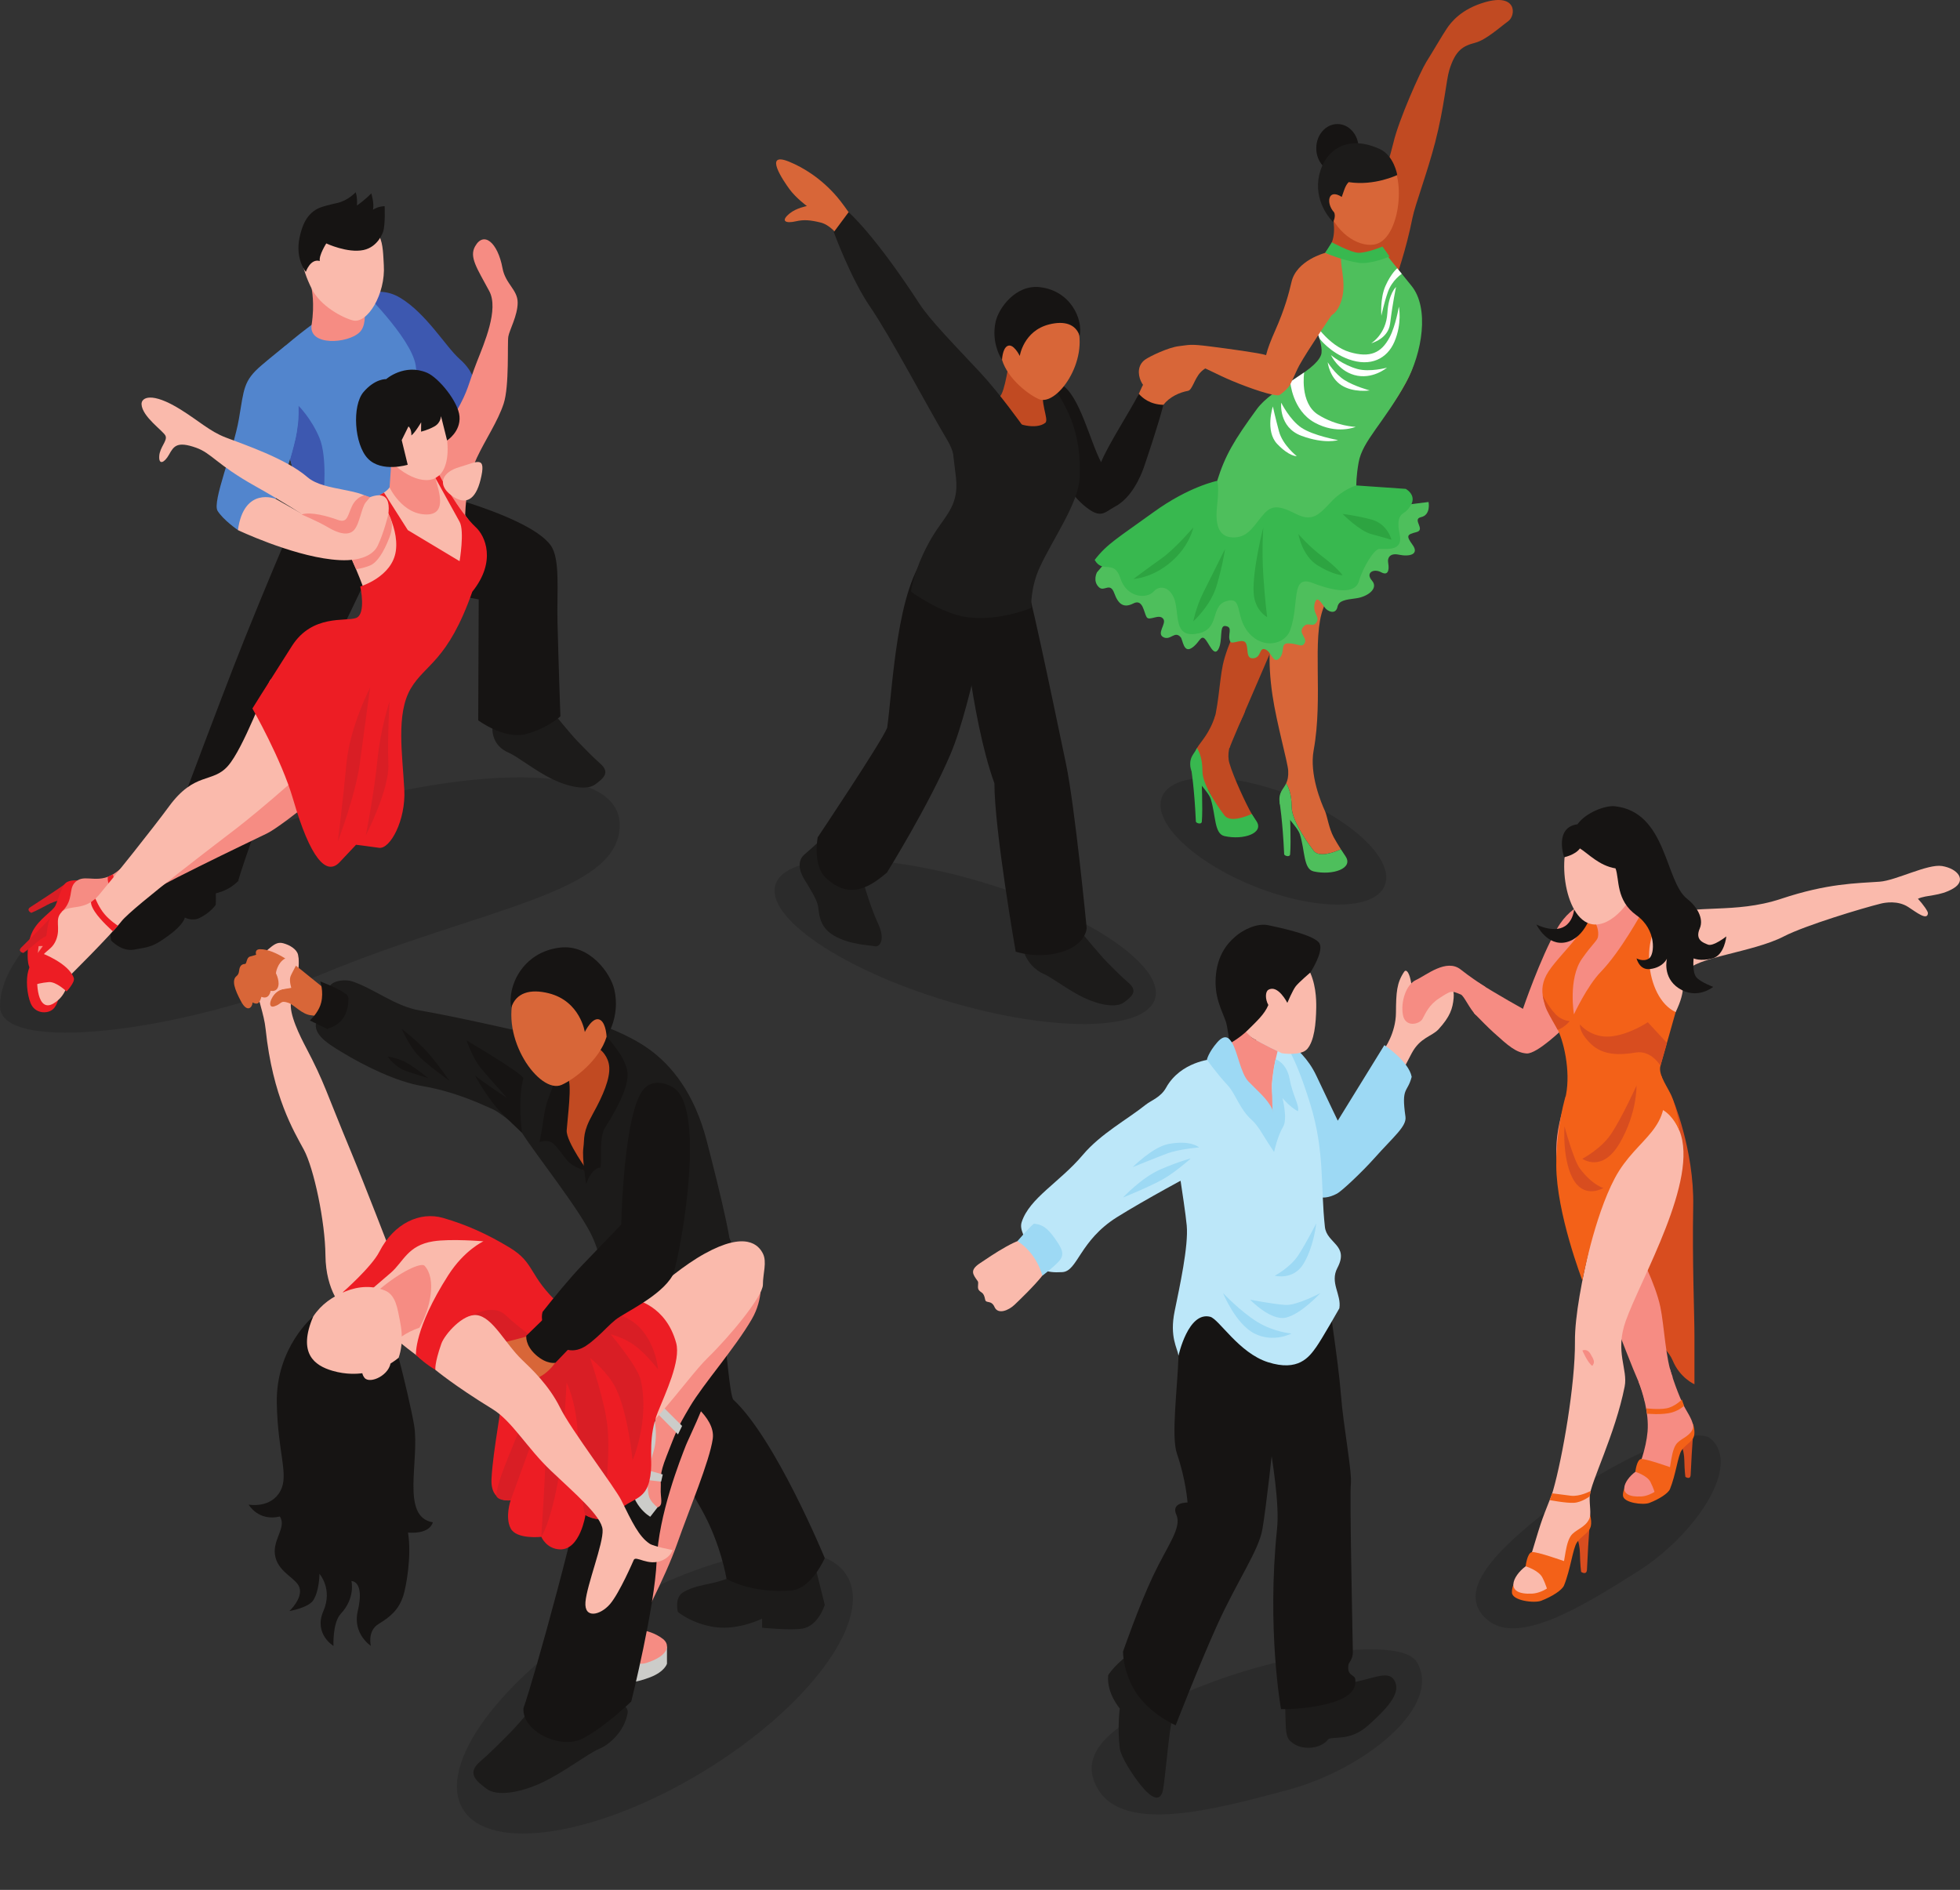 <svg viewBox="0 0 673 649" fill="none" xmlns="http://www.w3.org/2000/svg">
  <rect x="0" y="0" width="673" height="649" fill="#333333" stroke="none"/>
  <path d="M212.798 283.332C212.798 306.931 165.265 311.835 110.576 334.511C61.652 354.797 0 361.956 0 345.594C0 321.996 41.366 292.747 94.722 283.332C153.135 263.313 212.798 259.734 212.798 283.332Z" fill="black" fill-opacity="0.15"/>
  <g clip-path="url(#clip0_612_1022)">
    <path d="M120.577 103.794C120.577 103.794 128.435 96.844 137.452 102.283C146.468 107.721 153.08 119.125 157.889 123.352C162.698 127.582 163.9 132.324 162.698 135.671C161.496 139.017 162.698 144.29 150.075 140.146C137.452 136.008 123.602 118.86 123.602 118.86L120.577 103.794Z" fill="#3D58B0"/>
    <path d="M69.55 295.557C69.55 295.557 71.558 296.055 73.037 300.003C74.518 303.952 74.068 310.733 74.068 310.733C74.068 310.733 72.361 313.367 68.471 315.267C66.008 316.467 63.455 315.091 63.455 315.091C63.455 315.091 63.258 317.349 57.884 321.271C52.508 325.192 51.5 325.115 46.064 326.109C41.7 326.906 38.124 322.944 38.124 322.944C38.124 322.944 37.1 317.2 38.973 315.247C40.849 313.293 52.084 303.6 52.084 303.6L69.55 295.557Z" fill="#161413"/>
    <path d="M189.88 244.619C189.88 244.619 195.667 251.818 198.312 254.557C200.96 257.297 203.58 260 206.158 262.275C209.681 265.383 207.04 267.406 204.292 269.425C201.541 271.44 195.381 270.349 189.632 267.557C183.883 264.764 177.579 259.718 174.708 258.508C172.126 257.42 169.06 254.993 169.048 249.974C169.024 236.629 189.88 244.619 189.88 244.619Z" fill="#1C1B1A"/>
    <path d="M82.022 302.221C82.022 302.221 81.933 302.336 81.769 302.524C81.62 303.1 81.692 303.044 82.022 302.221Z" fill="#161413"/>
    <path d="M189.106 187.299C180.83 175.728 136.391 165.939 136.391 165.939L106.932 165.197C106.932 165.197 98.208 184.078 84.174 218.913C75.335 240.844 52.084 303.6 52.084 303.6C52.084 303.6 58.509 307.182 68.307 307.382C76.71 307.554 80.779 303.643 81.769 302.524C82.767 298.631 94.02 265.352 106.66 238.668C110.175 231.246 124.566 201.272 124.566 201.272C124.566 201.272 150.68 203.116 164.374 205.842C164.326 221.817 164.205 247.364 164.205 247.364C164.205 247.364 173.102 254.008 180.534 252.092C187.966 250.173 192.426 245.991 192.426 245.991C192.426 245.991 191.835 229.877 191.424 213.634C191.162 203.178 192.453 191.979 189.106 187.299Z" fill="#161413"/>
    <path d="M106.998 111.558C106.998 111.558 95.638 119.892 91.134 125.439C86.63 130.989 94.656 144.72 99.066 156.078C101.454 162.229 103.534 176.671 103.534 176.671C103.534 176.671 121.591 184.984 131.834 180.927C142.074 176.871 142.733 167.367 142.733 167.367C142.733 167.367 144.337 135.139 142.733 125.439C141.129 115.742 123.498 98.765 123.498 98.765L106.998 111.558Z" fill="#5285CD"/>
    <path d="M102.474 139.32C102.474 139.32 102.327 146.944 101.522 150.334C100.714 153.723 99.61 157.635 99.61 157.635L102.474 168.503L111.075 170.08C111.075 170.08 112.479 157.041 109.673 150.334C106.867 143.627 102.474 139.32 102.474 139.32Z" fill="#3D58B0"/>
    <path d="M148.464 167.482C148.464 167.482 152.595 148.456 156.757 141.176C160.919 133.896 160.767 131.891 163.756 124.245C166.233 117.914 171.366 106.233 167.998 99.967C163.756 92.073 161.08 88.288 163.107 84.636C166.137 79.176 170.938 83.385 172.54 92.073C173.545 97.513 177.75 99.466 177.75 103.912C177.75 108.359 174.944 113.267 174.545 115.557C174.143 117.849 174.944 132.503 172.941 138.615C170.938 144.73 166.663 150.96 163.756 157.166C159.515 166.22 159.717 178.382 159.717 178.382L148.464 167.482Z" fill="#F68C83"/>
    <path d="M133.76 158.064C133.76 158.064 135.602 164.624 133.76 167.367C131.914 170.109 125.818 171.786 122.255 174.557C118.689 177.331 117.482 184.755 120.293 190.973C123.101 197.189 124.566 201.272 124.566 201.272C124.566 201.272 142.07 213.042 146.61 213.542C151.149 214.044 158.485 210.723 157.81 207.675C157.129 204.63 162.835 195.903 164.809 188.722C166.057 184.172 159.81 177.547 155.747 171.357C153.4 167.777 150.882 162.518 148.985 161.589C143.799 159.044 146.61 165.197 146.61 165.197L133.76 158.064Z" fill="#FABAAC"/>
    <path d="M134.261 160.375L133.761 167.366C133.761 167.366 138.139 176.796 146.61 176.671C153.956 176.564 150.286 167.665 149.515 164.172C148.745 160.678 148.344 157.871 148.344 157.871L134.261 160.375Z" fill="#F68C83"/>
    <path d="M106.999 99.102C106.999 99.102 108.134 104.168 106.999 111.558C105.867 118.951 119.49 118.041 123.499 114.081C127.507 110.123 123.499 98.765 123.499 98.765L106.999 99.102Z" fill="#F68C83"/>
    <path d="M106.607 78.5C110.572 73.993 124.323 70.421 130.291 81.295C131.606 83.688 131.613 88.353 131.786 91.009C132.44 101.011 126.124 111.305 121.185 110.037C117.682 109.136 109.981 105.157 106.999 99.102C103.642 92.287 101.438 84.372 106.607 78.5Z" fill="#FABAAC"/>
    <path d="M131.539 79.579C131.539 79.579 129.959 84.762 124.821 85.859C119.358 87.022 112.032 83.596 112.032 83.596C112.032 83.596 109.423 87.674 109.81 89.632C106.567 88.698 105.016 93.356 105.016 93.356C105.016 93.356 101.267 88.965 102.876 81.514C103.616 78.088 105.057 73.153 109.993 71.254C110.892 70.909 113.246 70.267 115.8 69.708C119.51 68.894 122.118 66.027 122.118 66.027C122.118 66.027 122.76 67.385 122.563 70.577C125.247 68.724 127.495 66.415 127.495 66.415C127.495 66.415 128.56 69.805 128.074 72.017C129.911 70.794 132.073 70.794 132.073 70.794C132.073 70.794 132.349 77.361 131.539 79.579Z" fill="#161413"/>
    <path d="M145.564 135.076C153.099 139.123 157.374 160.161 149.514 164.172C144.419 166.774 135.706 161.899 129.949 153.377C125.126 146.242 131.303 127.415 145.564 135.076Z" fill="#FABAAC"/>
    <path d="M151.412 142.83C151.412 142.83 151.448 145.173 149.154 146.446C146.86 147.72 144.576 148.228 144.576 148.228L144.617 145.028C144.617 145.028 142.532 148.586 141.25 149.532C141.337 147.178 140.253 146.439 140.253 146.439L137.935 151.135L139.995 159.603C139.995 159.603 131.024 162.367 126.326 157.484C121.625 152.602 120.827 139.313 124.814 134.633C128.803 129.958 132.59 130.196 132.59 130.196C132.59 130.196 138.841 124.7 146.624 128.003C150.597 129.688 157.377 137.941 157.781 142.994C158.207 148.295 153.516 151.249 153.516 151.249L151.412 142.83Z" fill="#161413"/>
    <path d="M22.63 308.822C22.63 308.822 19.312 309.021 16.037 310.844C12.759 312.665 10.752 313.478 10.752 313.478C10.752 313.478 8.797 312.566 10.458 311.498C12.125 310.432 20.963 304.705 22.603 303.333C24.245 301.966 22.63 308.822 22.63 308.822Z" fill="#D91E25"/>
    <path d="M19.725 330.452C19.725 330.452 18.792 333.351 16.727 334.514C14.678 335.662 10.405 334.848 9.699 330.811C9.124 327.513 9.699 322.671 11.199 319.802C13.5 315.397 18.172 312.91 19.054 310.955C19.934 309.003 21.098 304.575 22.567 303.227C23.832 302.06 26.84 302.322 26.84 302.322L19.725 330.452Z" fill="#ED1D24"/>
    <path d="M113.007 238.793C110.567 241.351 99.047 260.074 92.586 264.914C86.126 269.755 81.059 264.38 69.91 274.437C63.312 280.389 46.065 294.705 40.182 299.305C34.296 303.904 29.749 300.266 26.57 302.353C23.389 304.441 25.267 307.58 22.653 311.436C20.04 315.29 17.099 313.579 14.844 319.162C12.588 324.739 11.444 334.535 17.311 332.6C23.175 330.66 24.154 324.799 24.154 324.799C24.154 324.799 40.925 313.94 46.015 309.657C50.667 305.74 86.104 288.92 91.68 286.205C97.253 283.491 119.319 265.309 130.711 255.397C142.103 245.491 113.007 238.793 113.007 238.793Z" fill="#F68C83"/>
    <path d="M22.605 329.446C22.605 329.446 19.86 325.378 17.296 325.052C14.733 324.725 12.726 324.937 12.726 324.937C12.726 324.937 13.178 322.802 13.469 321.35C14.272 317.361 17.128 314.213 17.087 314.932C17.087 314.932 25.274 320.122 25.988 325.409C26.198 326.947 22.605 329.446 22.605 329.446Z" fill="#ED1D24"/>
    <path d="M44.472 310.952L42.366 312.457C42.366 312.457 39.016 307.998 37.679 304.611C36.684 302.096 37.052 301.109 37.052 301.109L38.793 300.247C38.793 300.247 39.338 303.434 40.75 306.07C42.161 308.707 44.472 310.952 44.472 310.952Z" fill="#ED1D24"/>
    <path d="M18.681 320.281C18.681 320.281 15.474 321.153 12.639 323.601C9.802 326.052 8.001 327.257 8.001 327.257C8.001 327.257 5.899 326.764 7.313 325.379C8.725 323.995 16.214 316.588 17.544 314.913C18.871 313.239 18.681 320.281 18.681 320.281Z" fill="#D91E25"/>
    <path d="M20.233 342.051C20.233 342.051 19.91 345.077 18.122 346.637C16.352 348.178 12.002 348.255 10.49 344.444C9.256 341.331 8.838 336.473 9.723 333.358C11.081 328.577 15.152 325.19 15.616 323.098C16.08 321.006 16.32 316.434 17.482 314.814C18.487 313.415 21.483 313.059 21.483 313.059L20.233 342.051Z" fill="#ED1D24"/>
    <path d="M92.945 233.312C91.076 236.314 83.599 256.991 78.258 263.043C72.916 269.1 66.861 264.868 57.989 276.986C52.738 284.156 38.763 301.686 33.933 307.387C29.105 313.088 23.913 310.454 21.225 313.146C18.537 315.838 21.011 318.529 19.237 322.836C17.462 327.142 14.235 326.066 13.158 331.989C12.083 337.91 12.956 347.735 18.304 344.644C23.654 341.55 23.42 335.617 23.42 335.617C23.42 335.617 37.636 321.564 41.747 316.335C45.51 311.554 76.787 287.869 81.694 284.074C86.599 280.282 110.932 260.431 120.072 248.409C129.213 236.388 92.945 233.312 92.945 233.312Z" fill="#FABAAC"/>
    <path d="M22.851 340.479C22.851 340.479 19.333 337.054 16.76 337.256C14.182 337.46 12.259 338.074 12.259 338.074C12.259 338.074 12.266 335.895 12.259 334.413C12.235 330.342 14.389 326.68 14.498 327.39C14.498 327.39 23.567 330.806 25.342 335.836C25.858 337.302 22.851 340.479 22.851 340.479Z" fill="#ED1D24"/>
    <path d="M40.502 317.917L38.744 319.819C38.744 319.819 34.56 316.138 32.56 313.092C31.079 310.834 31.237 309.792 31.237 309.792L32.767 308.594C32.767 308.594 33.947 311.603 35.866 313.896C37.785 316.188 40.502 317.917 40.502 317.917Z" fill="#ED1D24"/>
    <path d="M129.903 170.299C129.903 170.299 137.165 180.171 135.921 189.168C134.678 198.159 123.702 201.405 123.702 201.405C123.702 201.405 125.816 210.93 122.255 212.223C118.691 213.518 107.253 210.851 100.254 221.817C89.802 238.194 86.669 243.307 86.669 243.307C86.669 243.307 96.647 260.681 100.656 274.507C106.522 294.736 112.045 300.944 116.626 296.082C122.255 290.1 122.255 290.1 122.255 290.1C122.255 290.1 126.366 290.591 130.148 291.145C133.928 291.698 139.381 281.734 138.826 271.134C138.199 259.122 135.929 245.209 141.016 236.499C145.991 227.985 153.705 227.246 162.168 203.21C170.584 192.714 166.556 184.006 163.414 181.101C157.602 175.729 150.87 163.203 150.87 163.203L149.514 164.172C149.514 164.172 155.672 175.316 157.809 179.18C159.56 182.352 157.809 192.714 157.809 192.714L140.031 182.044L131.834 169.15L129.903 170.299Z" fill="#ED1D24"/>
    <path d="M133.76 240.826C133.76 240.826 132.995 253.56 133.358 262.388C133.717 271.219 125.602 286.891 125.602 286.891C125.602 286.891 128.487 272.523 129.679 260.277C130.634 250.488 133.76 240.826 133.76 240.826Z" fill="#D91E25"/>
    <path d="M127.088 236.087C127.088 236.087 120.158 249.536 118.987 261.977C117.814 274.418 116.011 288.954 116.011 288.954C116.011 288.954 122.12 273.008 123.573 261.977C125.027 250.946 127.088 236.087 127.088 236.087Z" fill="#D91E25"/>
    <path d="M98.117 118.624C98.117 118.624 93.041 122.662 89.805 125.439C83.543 130.815 83.825 133.39 82.021 143.925C80.218 154.461 72.791 172.285 74.7 175.41C76.611 178.535 81.694 182.044 81.694 182.044C81.694 182.044 88.181 173.183 91.413 172.246C94.645 171.312 94.645 171.312 94.645 171.312C94.645 171.312 101.745 154.898 102.473 143.925C103.202 132.953 98.117 118.624 98.117 118.624Z" fill="#5285CD"/>
    <path d="M81.694 182.044C81.694 182.044 99.499 190.501 113.815 192.114C121.55 192.988 128.939 192.261 131.834 182.947C133.599 177.258 135.895 167.508 127.088 170.712C124.008 171.832 123.383 177.819 120.492 182.044C118.232 185.349 114.996 181.878 112.678 181.115C110.362 180.349 94.645 171.312 94.645 171.312C94.645 171.312 83.774 166.897 81.694 182.044Z" fill="#FABAAC"/>
    <path d="M128.317 172.489C124.965 167.41 111.459 168.943 105.569 163.864C98.134 157.447 83.967 152.729 77.453 150.216C72.034 148.125 68.293 144.549 62.024 140.642C51.974 134.383 48.47 136.535 48.6 138.846C48.841 143.136 56.013 147.932 56.816 149.626C57.617 151.319 54.868 153.519 54.676 156.629C54.477 159.829 56.467 158.952 58.069 156.075C59.673 153.197 60.822 151.449 67.304 153.739C72.7 155.645 74.368 159.523 87.648 166.95C95.927 171.579 113.681 182.044 120.493 189.567C123.063 192.405 130.132 175.24 128.317 172.489Z" fill="#FABAAC"/>
    <path d="M120.86 192.249C120.86 192.249 127.528 191.902 129.68 187.425C131.834 182.947 133.323 176.673 133.323 176.673C133.323 176.673 135.804 179.152 133.76 184.461C131.714 189.769 129.475 193.178 127.088 194.183C124.7 195.186 122.255 195.462 122.255 195.462L120.86 192.249Z" fill="#F68C83"/>
    <path d="M103.534 176.671C103.534 176.671 109.271 179.081 112.678 181.115C116.085 183.149 119.601 184.151 121.551 182.044C123.498 179.938 124.116 174.271 125.602 172.492C127.088 170.713 127.088 170.713 127.088 170.713L125.088 170.08C125.088 170.08 122.433 170.518 120.861 173.823C119.29 177.131 119.343 179.738 116.011 178.535C112.678 177.331 106.814 175.614 103.534 176.671Z" fill="#F68C83"/>
    <path d="M157.81 160.382C151.796 162.109 149.986 166.365 154.941 170.08C159.897 173.796 163.275 171.596 164.97 164.873C167.187 156.078 163.821 158.654 157.81 160.382Z" fill="#FABAAC"/>
  </g>
  <path d="M486.454 570.692C495.592 585.722 468.952 607.371 442.701 614.53C416.449 621.69 386.209 629.56 377.071 614.53C367.933 599.5 387.811 588.278 416.448 577.547C445.086 566.816 481.427 562.424 486.454 570.692Z" fill="black" fill-opacity="0.15"/>
  <ellipse cx="224.877" cy="581.201" rx="77.164" ry="31.85" transform="rotate(-31.299 224.877 581.201)" fill="black" fill-opacity="0.15"/>
  <path d="M587.547 494.16C598.084 503.712 581.686 527.409 562.426 539.6C543.166 551.791 520.898 565.538 510.361 555.985C499.823 546.432 513.138 532.634 533.51 517.035C553.881 501.436 581.75 488.905 587.547 494.16Z" fill="black" fill-opacity="0.15"/>
  <g clip-path="url(#clip1_612_1022)">
    <path d="M574.265 377.138C574.265 377.138 581.757 394.83 581.394 414.146C581.029 433.462 581.83 451.123 581.819 458.913C581.808 466.702 581.819 475.364 581.819 475.364C581.819 475.364 576.814 473.21 574.313 467.139C573.229 464.508 569.687 460.461 567.534 460.962C565.38 461.465 558.638 461.869 557.717 460.962C556.796 460.058 550.812 439.74 550.812 439.74C550.812 439.74 575.087 392.002 574.265 377.138Z" fill="#D84D1F"/>
    <path d="M564.79 481.193C568.436 479.042 571.665 476.301 574.313 472.891C571.884 466.837 571.453 455.182 570.106 448.791C568.402 440.706 562.597 429.679 562.597 429.679L540.808 371.053C540.808 371.053 534.564 381.907 534.375 394.671C534.296 399.977 536.006 405.961 538.464 412.268C546.836 433.748 558.609 465.473 562.598 474.447C563.569 476.631 564.284 478.904 564.79 481.193Z" fill="#F68C83"/>
    <path d="M576.814 494.836C576.814 494.836 578.271 497.74 578.339 501.4C578.407 505.063 578.703 507.16 578.703 507.16C578.703 507.16 580.432 508.371 580.517 506.44C580.603 504.509 581.105 494.228 581.456 492.169C581.808 490.11 576.814 494.836 576.814 494.836Z" fill="#D84D1F"/>
    <path d="M559.264 508.537C559.264 508.537 557.156 511.04 557.275 513.587C557.395 516.111 564.211 516.926 566.326 516.116C569.685 514.836 572.822 512.821 573.417 511.355C575.424 506.402 576.13 499.96 577.407 498.044C578.684 496.128 581.336 494.999 581.729 492.889C582.068 491.07 581.31 488.935 581.31 488.935L559.264 508.537Z" fill="#F36118"/>
    <path d="M573.36 469.93C569.28 470.094 566.744 475.108 562.598 474.447C563.905 477.885 566.271 485.103 565.716 491.65C565.235 497.323 562.771 504.509 561.523 505.436C557.471 508.453 554.733 514.397 563.624 513.894C566.968 513.705 570.746 510.772 571.788 509.28C573.739 506.489 573.383 499.326 575.43 496.141C576.773 494.051 579.93 493.584 581.236 490.736C581.923 489.234 580.214 486.312 578.816 483.941C577.283 481.343 574.9 475.295 573.36 469.93Z" fill="#F68C83"/>
    <path d="M561.522 505.436C561.522 505.436 565.555 506.662 566.707 508.913C567.858 511.161 568.333 513.076 568.333 513.076C568.333 513.076 572.753 511.247 572.926 509.809C573.099 508.371 573.545 503.873 573.545 503.873C573.545 503.873 564.987 500.828 563.487 501.04C561.986 501.252 561.522 505.436 561.522 505.436Z" fill="#F36118"/>
    <path d="M565.251 483.627L565.488 485.461C565.488 485.461 570.813 486.031 574.219 485.006C576.747 484.248 578.245 482.781 578.245 482.781L577.491 480.626C577.491 480.626 575.049 483.131 572.175 483.642C569.303 484.153 565.251 483.627 565.251 483.627Z" fill="#F36118"/>
    <path d="M540.808 526.124C540.808 526.124 542.422 529.345 542.497 533.406C542.572 537.465 542.901 539.79 542.901 539.79C542.901 539.79 544.818 541.128 544.913 538.988C545.007 536.847 545.565 525.45 545.955 523.169C546.344 520.885 540.808 526.124 540.808 526.124Z" fill="#D84D1F"/>
    <path d="M521.354 541.315C521.354 541.315 519.015 544.086 519.149 546.914C519.282 549.711 526.835 550.613 529.181 549.716C532.905 548.298 536.384 546.063 537.042 544.436C539.268 538.949 540.049 531.807 541.466 529.682C542.881 527.56 545.821 526.305 546.258 523.968C546.634 521.95 545.793 519.585 545.793 519.585L521.354 541.315Z" fill="#F36118"/>
    <path d="M539.275 527.572C540.762 525.255 544.262 524.737 545.711 521.577C546.473 519.914 545.724 516.903 545.857 513.853C546.059 509.237 554.594 492.631 557.857 476.138C559.031 470.201 554.441 464.288 558.203 453.685C563.403 439.03 583.467 404.996 576.666 388.298C567.329 365.37 553.094 390.336 552.102 399.811C551.11 409.285 540.642 443.23 540.787 460.673C540.911 475.512 536.479 500.606 533.321 511.694C532.471 514.683 530.818 517.95 529.013 523.35C527.013 529.337 525.239 536.85 523.858 537.879C519.367 541.22 516.328 547.813 526.185 547.256C529.894 547.044 534.081 543.793 535.235 542.14C537.401 539.041 537.004 531.102 539.275 527.572Z" fill="#FABAAC"/>
    <path d="M523.857 537.879C523.857 537.879 528.328 539.238 529.604 541.729C530.88 544.222 531.405 546.344 531.405 546.344C531.405 546.344 536.306 544.319 536.498 542.725C536.689 541.131 537.185 536.145 537.185 536.145C537.185 536.145 527.698 532.768 526.035 533.003C524.371 533.235 523.857 537.879 523.857 537.879Z" fill="#F36118"/>
    <path d="M532.968 512.823L532.111 515.138C532.111 515.138 537.699 516.228 540.421 516.078C543.143 515.927 545.856 513.853 545.856 513.853L546.187 512.003C546.187 512.003 542.451 514.062 539.285 513.631C536.119 513.199 532.968 512.823 532.968 512.823Z" fill="#F36118"/>
    <path d="M543.342 463.777C543.342 463.777 545.171 468.043 546.737 469.062C547.729 467.77 547.369 467.1 546.158 465.006C544.948 462.911 543.342 463.777 543.342 463.777Z" fill="#F68C83"/>
    <path d="M561.781 321.634C559.399 316.531 548.366 309.223 548.366 309.223C548.366 309.223 540.183 309.09 534.58 318.996C528.783 329.244 522.933 346.447 522.933 346.447C522.933 346.447 514.493 341.77 507.57 337.395C507.375 340.961 507.036 344.496 506.099 347.903C508.401 350.246 510.829 352.744 512.921 354.634C517.898 359.132 520.555 361.503 524.178 361.768C527.801 362.032 537.061 352.915 537.061 352.915C537.061 352.915 564.163 326.74 561.781 321.634Z" fill="#F68C83"/>
    <path d="M545.246 318.865C545.246 318.865 536.505 335.617 537.092 339.727C537.677 343.839 539.858 353.628 539.858 353.628C539.858 353.628 557.839 348.343 564.51 342.47C571.179 336.598 572.377 320.383 572.377 320.383C572.377 320.383 566.86 316.776 563.787 313.287C563.277 311.647 562.006 308.173 562.371 304.781C558.346 304.975 545.246 318.865 545.246 318.865Z" fill="#F68C83"/>
    <path d="M545.019 312.809C545.019 312.809 545.442 315.585 542.345 320.434C539.903 324.258 534.213 329.732 531.694 333.63C527.403 340.268 530.37 345.487 534.469 352.797C536.893 357.125 539.331 367.649 537.711 375.986C535.934 385.136 536.435 388.615 537.407 394.446C539.302 405.816 546.493 409.116 550.058 409.755C554.435 398.342 551.867 390.985 559.218 384.104C570.86 373.202 576.666 388.298 576.666 388.298C576.666 388.298 576.827 384.553 574.265 377.138C573.142 373.886 569.208 369.235 570.146 365.975C573.228 355.288 579.277 333.63 579.277 333.63L572.315 315.348L563.787 313.287C563.787 313.287 556.509 326.679 549.692 333.711C544.91 338.644 540.443 348.332 540.443 348.332C540.443 348.332 538.388 336.181 543.174 329.279C546.557 324.398 548.431 323.07 548.681 321.785C549.523 317.432 545.019 312.809 545.019 312.809Z" fill="#F36118"/>
    <path d="M540.333 307.164C540.333 307.164 541.88 313.997 538.086 317.489C534.294 320.983 527.559 317.489 527.559 317.489C527.559 317.489 531.214 325.164 537.851 323.547C544.488 321.933 546.622 313.103 546.622 313.103L540.333 307.164Z" fill="#161413"/>
    <path d="M540.815 284.445C534.053 291.48 536.781 315.808 546.716 317.402C553.156 318.436 560.907 310.088 564.173 298.824C566.91 289.385 553.61 271.129 540.815 284.445Z" fill="#FABAAC"/>
    <path d="M542.516 351.822C542.516 351.822 546.293 356.46 552.816 355.944C559.339 355.428 565.803 351.043 565.803 351.043L572.376 358.167L570.145 365.975C570.145 365.975 566.983 360.583 561.702 361.444C556.421 362.302 550.584 362.622 546.293 358.509C542.002 354.399 542.516 351.822 542.516 351.822Z" fill="#D84D1F"/>
    <path d="M529.724 341.852C529.724 341.852 531.474 345.408 533.942 348.095C536.328 350.693 539.027 350.619 539.027 350.619C539.027 350.619 537.092 353.025 534.829 353.628C534.052 352.116 532.185 349.109 531.139 346.894C530.14 344.777 529.724 341.852 529.724 341.852Z" fill="#D84D1F"/>
    <path d="M572.377 314.633C581.529 310.237 595.433 314.032 611.614 308.643C627.59 303.322 637.354 303.355 645.416 302.78C651.031 302.377 661.907 296.581 666.853 297.403C672.361 298.32 675.393 302.364 670.648 305.133C665.945 307.879 661.64 307.217 658.557 308.643C660.335 310.563 662.053 312.99 661.994 313.626C661.757 316.237 658.143 313.371 655.236 311.48C651.686 309.174 647.34 309.925 645.753 310.321C639.577 311.851 619.854 317.769 612.502 321.573C601.834 327.093 581.621 328.743 579.276 333.629C576.931 338.513 579.276 339.425 575.369 347.561C564.509 342.47 563.088 319.093 572.377 314.633Z" fill="#FABAAC"/>
    <path d="M586.459 324.388C584.943 323.777 581.905 322.85 583.637 318.847C585.179 315.287 582.48 311.138 579.277 308.643C571.665 302.711 572.377 278.798 554.459 276.869C551.244 276.522 544.506 279.03 541.656 283.063C533.534 284.154 537.063 294.384 537.063 294.384C537.063 294.384 540.842 293.633 542.497 291.36C545.341 293.115 549.08 297.289 554.719 298.213C556.118 301.902 554.744 309.194 561.935 314.331C568.871 319.287 568.181 327.757 566.247 329.116C564.314 330.475 561.935 329.116 561.935 329.116C561.935 329.116 562.863 333.213 566.535 332.784C571.071 332.255 572.377 329.205 572.377 329.205C572.377 329.205 570.714 335.599 576.394 339.356C582.689 343.525 588.26 338.899 588.26 338.899C588.26 338.899 583.9 337.308 582.452 335.576C581.003 333.847 581.535 329.116 581.535 329.116C581.535 329.116 583.915 330.232 588.034 329.116C592.152 328 592.764 321.573 592.764 321.573C592.764 321.573 588.283 325.121 586.459 324.388Z" fill="#161413"/>
    <path d="M570.556 369.603C570.556 369.603 535.961 383.299 537.71 375.986C537.71 375.986 534.316 386.679 534.372 400.273C534.44 416.675 543.342 439.74 543.342 439.74C543.342 439.74 547.311 418.161 554.434 404.672C562.11 390.137 575.309 388.165 570.556 369.603Z" fill="#F36118"/>
    <path d="M537.185 386.776C537.185 386.776 536.299 399.53 540.807 405.951C544.706 411.505 550.559 407.972 550.559 407.972C550.559 407.972 546.833 407.045 542.496 401.307C540.308 398.413 537.185 386.776 537.185 386.776Z" fill="#D84D1F"/>
    <path d="M543.342 397.928C543.342 397.928 550.096 402.909 556.134 392.587C562.173 382.265 561.929 372.785 561.929 372.785C561.929 372.785 556.872 384.053 552.967 389.741C549.645 394.577 543.342 397.928 543.342 397.928Z" fill="#D84D1F"/>
    <path d="M450.5 581.395C450.5 581.395 458.048 579.148 465.455 577.561C472.862 575.972 477.293 573.484 479.073 577.648C480.854 581.814 476.09 586.862 469.827 592.484C463.564 598.103 458.097 596.098 456.085 597.261C453.425 600.809 447.016 601.013 443.888 598.586C442.392 597.427 441.529 596.819 441.438 591.454C441.383 588.279 441.259 585.355 441.259 585.355L450.5 581.395Z" fill="#1C1B1A"/>
    <path d="M455.576 442.055C455.576 442.055 459.578 467.695 460.431 478.909C461.287 490.12 464.323 505.398 463.836 509.768C463.424 513.48 464.3 554.83 464.528 567.387C464.568 569.615 463.138 571.083 463.061 571.487C462.271 575.566 465.135 575.007 465.348 576.591C465.789 579.85 463.805 582.568 458.094 584.425C449.604 587.189 439.855 586.931 439.855 586.931C439.855 586.931 434.903 559.461 438.51 524.855C440.154 509.079 429.969 467.394 430.862 463.713C431.757 460.03 455.576 442.055 455.576 442.055Z" fill="#161413"/>
    <path d="M391.76 565.574C388.263 567.155 382.644 571.799 380.502 575.298C379.95 581.51 384.491 586.698 384.491 586.698C384.491 586.698 383.618 593.467 384.491 600.369C384.861 603.291 388.748 609.315 391.456 612.74C395.141 617.399 397.97 618.807 399.121 615.524C399.91 613.266 400.904 598.803 402.224 591.444C403.581 583.871 405.253 578.626 405.253 578.626L391.76 565.574Z" fill="#1C1B1A"/>
    <path d="M412.839 438.09C412.839 438.09 404.979 454.566 404.662 465.545C404.343 476.521 402.066 493.237 404.119 499.186C407.217 508.154 407.767 515.986 407.767 515.986C407.767 515.986 401.95 515.83 403.93 520.213C405.911 524.594 400.834 530.768 395.892 541.248C390.952 551.729 385.599 567.198 385.599 567.198C385.599 567.198 385.599 574.19 389.865 580.923C394.796 588.703 403.693 592.484 403.693 592.484C403.693 592.484 411.601 572.08 417.912 558.12C424.837 542.799 432.207 532.548 433.477 525.082C436.088 509.72 441.529 452.482 441.529 452.482L412.839 438.09Z" fill="#161413"/>
    <path d="M475.309 360.218C475.309 360.218 479.266 354.828 479.323 347.793C479.38 340.759 479.584 337.489 482.157 333.693C483.303 332.005 485.357 336.738 484.726 344.391C487.549 345.252 493.956 337.975 493.956 337.975C493.956 337.975 499.733 336.281 499.134 342.751C498.8 346.343 497.939 349.094 493.964 353.446C491.683 355.944 487.671 356.205 484.726 361.702C481.146 368.387 477.696 375.738 477.696 375.738L471.841 366.157L475.309 360.218Z" fill="#FABAAC"/>
    <path d="M435.383 354.044C435.383 354.044 446.563 357.909 451.959 369.339C457.354 380.77 459.349 384.85 459.349 384.85L475.348 358.902C475.348 358.902 483.719 364.435 484.726 369.794C483.24 375.483 481.1 373.112 482.587 383.452C483.067 386.786 478.658 390.17 471.841 397.818C467.721 402.436 460.779 409.001 459.076 409.905C453.233 413.017 450.17 409.977 446.049 408.559C440.73 406.728 435.383 399.269 435.383 399.269V354.044Z" fill="#9DD9F4"/>
    <path d="M416.098 363.733C416.098 363.733 405.388 364.519 400.395 373.521C398.539 376.865 395.283 377.861 393.358 379.404C387.092 384.426 377.963 389.307 371.804 396.602C363.824 406.051 353.47 411.4 350.809 419.699C349.967 422.33 351.968 424.884 354.321 430.823C356.436 436.162 358.921 437.173 364.746 436.862C370.061 436.578 370.624 426.072 383.56 417.972C392.655 412.281 409.574 403.06 413.565 401.231C417.553 399.397 425.203 399.788 423.873 387.052C422.543 374.318 416.098 363.733 416.098 363.733Z" fill="#BCE7F9"/>
    <path d="M440.065 357.37C440.065 357.37 443.633 358.902 449.878 379.072C454.939 395.417 453.381 407.264 454.928 421.336C455.554 427.025 463.366 427.543 459.229 435.383C456.514 440.525 460.673 444.502 459.892 449.284C459.892 449.284 453.959 459.751 451.959 462.576C449.448 466.124 445.767 471.08 435.383 467.79C425.384 464.622 418.542 452.946 415.521 452.188C407.963 450.293 404.661 465.545 404.661 465.545C404.281 462.906 401.529 459.133 403.331 450.292C404.992 442.141 408.15 427.858 407.483 420.825C406.715 412.728 402.828 390.546 402.828 385.991C402.828 381.437 397.341 380.916 406.402 371.526C415.463 362.134 431.255 354.522 440.065 357.37Z" fill="#BCE7F9"/>
    <path d="M430.417 325.759C420.957 327.376 421.33 340.35 421.831 348.825C423.758 350.92 428.049 355.428 430.494 356.764C435.276 359.38 440.104 361.684 440.104 361.684C440.326 361.763 446.796 362.645 448.876 360.218C451.266 357.431 451.873 351.668 451.953 345.995C452.035 340.373 451.367 322.173 430.417 325.759Z" fill="#FABAAC"/>
    <path d="M418.597 367.135C418.597 367.135 418.611 367.109 418.617 367.096C418.582 367.086 418.597 367.135 418.597 367.135Z" fill="#F68C83"/>
    <path d="M423.059 351.671C423.446 358.787 418.831 366.703 418.617 367.097C418.753 367.138 419.669 368.124 425.437 376.806C435.942 392.622 438.737 388.737 438.737 388.737C438.737 388.737 436.265 375.702 436.791 371.393C437.317 367.089 437.367 366.215 438.682 360.994C438.682 360.994 435.277 359.38 430.494 356.764C428.05 355.428 422.826 347.4 423.059 351.671Z" fill="#F68C83"/>
    <path d="M438.016 363.733C438.016 363.733 441.788 364.982 442.785 370.417C443.871 376.333 446.285 379.626 445.667 381.608C443.014 380.282 440.348 377.074 440.348 377.074C440.348 377.074 442.217 384.27 440.574 386.947C438.737 389.94 437.466 395.598 437.466 395.598C437.466 395.598 436.756 377.547 436.769 374.471C436.791 369.199 438.016 363.733 438.016 363.733Z" fill="#9DD9F4"/>
    <path d="M420.973 351.007C419.657 346.996 416.677 342.365 417.537 334.478C418.395 326.592 422.634 322.901 424.63 321.241C426.624 319.58 431.387 316.855 435.512 317.729C439.637 318.602 451.706 321.154 453.112 324.051C454.517 326.95 449.964 333.926 449.964 333.926C449.964 333.926 445.934 337.379 444.911 338.705C443.83 340.102 442.03 344.391 442.03 344.391C442.03 344.391 438.815 337.974 435.512 339.913C434.432 340.547 434.382 343.129 435.512 345.127C434.199 348.355 431.289 350.894 428.539 353.661C425.878 356.338 422.229 358.371 422.229 358.371C422.229 358.371 421.435 352.417 420.973 351.007Z" fill="#161413"/>
    <path d="M354.088 425.599C350.966 423.788 340.161 431.362 336.504 433.789C332.845 436.215 334.055 437.628 335.727 439.968C336.149 440.558 335.473 442.149 336.06 442.964C336.91 444.142 337.747 443.518 338.277 446.32C338.542 447.725 340.382 446.32 341.49 448.842C342.659 451.501 346.261 450.063 348.362 448.068C349.697 446.798 355.1 441.638 357.892 438.09C359.494 436.054 360.441 433.459 360.441 431.761C360.441 427.101 354.088 425.599 354.088 425.599Z" fill="#FABAAC"/>
    <path d="M349.359 426.213C349.359 426.213 353.128 421.778 355.012 420.223C357.671 420.447 359.542 421.484 362.215 425.308C364.627 428.757 365.85 430.775 363.435 433.314C361.218 435.643 357.893 438.09 357.893 438.09C357.893 438.09 356.208 430.552 349.359 426.213Z" fill="#9DD9F4"/>
    <path d="M385.599 411.239C385.599 411.239 391.983 404.383 398.455 401.588C404.928 398.791 408.874 397.818 408.874 397.818C408.874 397.818 403.803 402.413 399.396 404.917C394.785 407.537 385.599 411.239 385.599 411.239Z" fill="#9DD9F4"/>
    <path d="M401.182 392.865C395.773 393.907 388.923 400.812 388.923 400.812C388.923 400.812 397.511 397.32 400.782 396.102C404.738 394.63 411.737 394.025 411.737 394.025C411.737 394.025 408.873 391.384 401.182 392.865Z" fill="#9DD9F4"/>
    <path d="M422.95 357.944C422.275 356.91 420.864 354.614 417.961 357.944C414.951 361.4 414.414 363.873 414.414 363.873C414.414 363.873 417.384 368.2 421.622 372.783C424.288 375.667 425.607 380.844 429.819 384.617C431.958 386.53 433.299 389.228 435.383 392.413C437.466 395.598 437.466 395.598 437.466 395.598C437.466 395.598 438.333 384.17 436.791 380.788C435.25 377.406 431.414 374.254 428.676 371.393C425.941 368.532 424.929 360.989 422.95 357.944Z" fill="#9DD9F4"/>
    <path d="M419.956 444.052C419.956 444.052 424.209 454.612 430.727 457.938C437.245 461.266 443.451 457.938 443.451 457.938C443.451 457.938 437.466 457.493 431.704 453.945C425.941 450.395 419.956 444.052 419.956 444.052Z" fill="#9DD9F4"/>
    <path d="M429.246 446.32C429.246 446.32 436.283 453.68 441.529 452.482C446.775 451.284 453.381 444.052 453.381 444.052C453.381 444.052 445.371 448.303 441.529 448.129C437.687 447.955 429.246 446.32 429.246 446.32Z" fill="#9DD9F4"/>
    <path d="M451.96 420.097C451.96 420.097 448.526 426.879 445.767 431.094C443.008 435.309 437.709 438.09 437.709 438.09C437.709 438.09 444.216 439.815 447.712 433.789C451.209 427.766 451.96 420.097 451.96 420.097Z" fill="#9DD9F4"/>
    <path d="M510.076 338.953C508.587 338.005 504.583 335.354 501.585 332.958C496.672 329.029 489.74 334.912 486.255 336.503C482.768 338.092 480.901 344.069 481.718 348.524C482.535 352.981 487.434 351.758 488.448 349.883C489.464 348.006 490.637 345.106 494.173 342.818C498.431 340.061 498.238 340.156 501.603 341.523C502.704 341.967 504.559 346.396 506.819 348.639C507.538 345.4 509.94 342.309 510.076 338.953Z" fill="#F68C83"/>
  </g>
  <g clip-path="url(#clip2_612_1022)">
    <path d="M192.478 368.096C192.478 368.096 188.562 382.487 189.249 387.307C189.938 392.127 201.029 409.08 201.029 409.08C201.029 409.08 209.582 405.207 217.408 398.32C225.235 391.436 222.652 368.096 222.652 368.096L204.656 355.867L192.478 368.096Z" fill="#C14A22"/>
    <path d="M258.758 538.349C258.758 538.349 250.179 542.361 245.348 543.455C240.515 544.551 238.113 544.82 234.753 546.691C231.395 548.563 232.763 553.554 232.763 553.554C232.763 553.554 237.596 557.683 245.622 558.779C253.65 559.872 261.675 555.86 261.675 555.86V558.967C261.675 558.967 271.43 559.962 275.54 559.274C281.011 558.355 283.201 551.117 283.201 551.117L279.188 535.066L258.758 538.349Z" fill="#1C1B1A"/>
    <path d="M186.23 582.282C186.23 582.282 178.595 591.557 175.112 595.08C171.63 598.602 168.182 602.081 164.797 604.999C160.167 608.989 163.576 611.655 167.125 614.318C170.675 616.981 178.709 615.648 186.23 612.101C193.75 608.552 202.026 602.081 205.779 600.547C209.157 599.168 214.379 594.71 215.502 588.282C216.755 581.104 186.23 582.282 186.23 582.282Z" fill="#1C1B1A"/>
    <path d="M206.91 432.583C206.91 432.583 209.501 467.562 226.446 494.098C233.123 504.554 237.085 511.604 240.907 518.396C247.559 530.211 249.466 542.203 249.466 542.203C249.466 542.203 257.845 547.293 271.686 546.183C278.645 545.625 283.201 535.066 283.201 535.066C283.201 535.066 266.335 494.098 251.741 480.591C249.552 476.932 246.089 420.529 246.089 420.529L206.91 432.583Z" fill="#161413"/>
    <path d="M229.016 565.402V571.334C229.016 571.334 228.279 574.043 223.28 575.974C218.28 577.908 215.539 577.8 215.539 577.8L213.252 571.334L229.016 565.402Z" fill="#CCCCC9"/>
    <path d="M215.716 559.516C215.716 559.516 222.336 558.803 227.572 562.783C230.265 564.828 229.666 568.62 221.976 571.051C214.284 573.483 215.716 559.516 215.716 559.516Z" fill="#F68C83"/>
    <path d="M234.209 479.334C234.209 479.334 245.837 486.39 244.739 494.098C243.643 501.806 236.583 518.518 232.486 530.192C228.392 541.866 218.986 559.516 218.986 559.516L215.538 540.242L234.209 479.334Z" fill="#F68C83"/>
    <path d="M207.356 443.447C207.356 443.447 205.927 476.546 202.666 497.588C199.406 518.627 183.383 576.434 179.734 586.615C179.239 594.557 192.476 600.998 200.16 596.989C207.845 592.977 216.755 584.3 216.755 584.3C216.755 584.3 224.808 552.058 225.473 536.029C226.138 520.003 233.633 501.159 235.492 496.396C237.348 491.634 254.661 459.274 251.269 427.75C249.632 412.518 207.356 443.447 207.356 443.447Z" fill="#161413"/>
    <path d="M178.483 354.175C178.483 354.175 156.52 349.113 144.114 346.997C135.677 345.558 128.424 339.509 120.992 337.031C118.116 336.074 112.662 336.947 113.022 339.857C113.272 341.881 109.874 348.096 108.968 349.967C106.702 354.645 111.966 358.032 117.011 361.108C125.689 366.398 136.452 371.504 144.844 372.932C155.686 374.773 163.915 378.549 169.259 380.939C172.911 382.574 181.657 391.134 183.378 388.487C185.099 385.838 178.483 354.175 178.483 354.175Z" fill="#1C1B1A"/>
    <path d="M206.115 360.439C206.115 360.439 214.042 364.579 215.016 367.984C215.988 371.39 208.725 379.463 206.744 383.3C203.356 389.866 200.198 401.864 200.198 401.864C200.198 401.864 195.685 395.744 194.34 390.568C192.388 383.056 194.34 373.601 194.34 373.601L189.168 357.934C189.168 357.934 176.828 368.221 175.855 368.95C174.883 369.682 174.863 382.011 179.243 389.034C183.621 396.054 199.671 416.152 203.583 425.131C207.496 434.109 208.854 445.277 208.854 446.771C208.854 448.261 219.636 447.361 226.933 448.161C234.23 448.963 247.489 441.159 251.012 434.466C252.696 431.267 247.12 409.08 242.743 392.056C238.365 375.032 230.376 365.789 223.061 360.439C215.744 355.089 205.851 351.858 205.851 351.858L206.115 360.439Z" fill="#1C1B1A"/>
    <path d="M191.3 369.314C191.3 369.314 189.111 374.787 188.016 377.95C186.922 381.113 186.546 385.125 186.065 387.922C185.584 390.718 185.22 392.176 185.22 392.176C185.22 392.176 187.401 391.447 189.168 392.176C190.935 392.907 193.733 397.651 195.434 399.228C197.138 400.811 202.123 402.634 202.123 402.634C202.123 402.634 194.34 392.056 194.584 388.164C194.828 384.274 196.529 371.868 194.949 370.228C193.368 368.585 191.3 369.314 191.3 369.314Z" fill="#161413"/>
    <path d="M206.115 360.439C206.115 360.439 208.985 362.642 209.203 366.526C209.421 370.41 207.232 375.929 203.583 382.474C199.934 389.015 200.793 390.696 200.3 394.246C199.807 397.792 201.272 406.659 201.272 406.659C201.272 406.659 202.854 401.296 206.115 400.934C206.841 399.163 205.529 390.84 207.718 387.312C210.447 382.914 215.501 374.727 215.501 369.072C215.501 363.417 208.285 356.027 208.285 356.027L206.115 360.439Z" fill="#161413"/>
    <path d="M202.362 332.309C196.326 327.712 182.027 326.238 176.809 341.01C171.335 356.501 185.354 375.848 192.826 372.562C197.011 370.721 205.808 364.182 208.285 356.027C211.073 346.847 207.051 335.881 202.362 332.309Z" fill="#D86638"/>
    <path d="M200.805 354.398C200.805 354.398 203.573 348.618 206.181 350.304C208.109 351.55 208.285 356.027 208.285 356.027C208.285 356.027 213.033 349.214 210.974 339.958C209.691 334.189 202.491 324.253 192.387 325.398C179.328 326.872 174.089 338.992 175.571 345.972C177.218 340.921 182.025 339.498 188.41 341.095C199.241 343.806 200.805 354.398 200.805 354.398Z" fill="#161413"/>
    <path d="M117.736 449.161C117.736 449.161 111.864 443.55 111.75 431.125C111.644 419.397 107.752 401.176 104.348 394.852C100.942 388.528 93.645 376.642 91.213 353.446C90.635 347.933 88.514 343.504 87.565 336.607C86.941 332.075 89.263 328.409 92.064 326.026C93.972 324.405 95.251 323.404 97.173 323.899C99.544 324.505 101.961 326.026 102.347 327.908C103.366 332.878 100.952 339.705 99.97 344.013C99.057 348.011 103.169 356.103 105.018 359.62C111.497 371.939 111.75 374.428 120.657 395.839C125.107 406.54 134.209 430.144 134.209 430.144L117.736 449.161Z" fill="#FABAAC"/>
    <path d="M124.333 439.636C136.818 428.049 131.808 432.82 139.736 426.278C148.646 418.929 163.906 424.07 168.284 425.753C172.061 427.209 185.875 451.735 195.192 461.954C196.674 463.58 205.767 458.453 206.031 459.274C207.961 465.258 206.115 483.139 206.115 483.139C206.115 483.139 196.285 511.068 186.07 505.307C175.855 499.549 179.575 470.032 175.197 464.728C170.819 459.424 160.79 477.895 152.505 472.189C142.689 465.432 116.333 447.059 124.333 439.636Z" fill="#FABAAC"/>
    <path d="M118.113 453.029C118.113 453.029 124.298 447.535 131.508 441.788C139.114 435.722 144.829 433.658 145.757 434.648C149.917 439.092 147.878 449.102 144.018 455.953C135.054 458.834 128.244 467.995 128.244 467.995L118.113 453.029Z" fill="#F68C83"/>
    <path d="M260.984 436.56C261.376 438.872 262.18 446.028 258.189 452.937C252.441 462.884 241.526 475.23 236.918 483.012C232.266 490.87 232.277 491.416 228.878 500.036C226.207 506.814 227.045 507.603 226.873 511.109C226.7 514.615 227.955 516.878 225.773 517.656C223.588 518.431 218.986 507.891 218.986 507.891C218.986 507.891 222.863 496.481 223.954 492.074C225.046 487.671 225.578 483.186 228.415 478.918C231.25 474.656 260.984 436.56 260.984 436.56Z" fill="#F68C83"/>
    <path d="M224.029 484.584C224.029 484.584 226.479 492.001 224.318 498.73C222.158 505.459 221.886 512.569 223.279 514.903C224.257 516.543 225.773 517.656 225.773 517.656L223.279 520.863C223.279 520.863 215.809 516.761 216.414 506.343C217.02 495.921 218.986 484.989 218.986 484.989L224.029 484.584Z" fill="#CCCCC9"/>
    <path d="M218.986 507.891L227.02 508.789L227.572 506.343L218.986 503.895C218.986 507.891 218.986 507.891 218.986 507.891Z" fill="#CCCCC9"/>
    <path d="M224.915 484.584L232.8 492.586L234.21 489.684L226.63 482.111L224.915 484.584Z" fill="#CCCCC9"/>
    <path d="M211.494 455.866C211.494 455.866 227.906 438.263 242.013 430.481C256.119 422.699 260.499 427.562 261.957 430.481C263.417 433.399 261.957 437.292 261.957 441.181C261.957 445.073 250.974 458.529 242.986 466.311C234.998 474.093 218.686 499.204 209.45 497.542C200.214 495.882 211.494 455.866 211.494 455.866Z" fill="#FABAAC"/>
    <path d="M232.169 461.159C228.635 448.218 218.055 446.289 218.055 446.289L206.116 450.622C206.116 450.622 196.491 451.99 192.388 448.218C181.254 437.983 183.927 433.835 174.968 428.414C167.285 423.763 160.028 420.523 152.14 418.246C144.255 415.97 135.304 420.006 130.251 429.872C127.544 435.156 117.736 443.727 117.736 443.727L121.232 448.22C121.232 448.22 129.831 440.863 134.209 437.066C138.588 433.266 139.948 427.671 148.753 426.279C154.827 425.318 166.005 426.279 166.005 426.279C166.005 426.279 159.468 429.232 153.905 437.939C142.105 456.41 142.828 465.286 142.828 465.286C142.828 465.286 149.83 472.567 158.688 473.864C165.964 474.928 167.792 469.134 172.023 466.167C172.792 468.313 173.289 470.872 173.082 473.864C172.451 483.012 169.311 497.561 168.769 507.79C168.316 516.331 175.328 515.238 175.328 515.238C175.328 515.238 173.341 520.952 175.328 524.842C177.315 528.734 185.87 527.763 185.87 527.763C185.87 527.763 187.594 531.922 192.288 532.072C199.206 532.289 201.029 520.272 201.029 520.272C201.029 520.272 207.739 524.012 211.61 519.614C216.96 513.532 222.555 516.331 223.529 505.022C223.918 500.482 222.604 493.143 225.871 484.967C228.508 478.371 233.841 467.277 232.169 461.159Z" fill="#ED1D24"/>
    <path d="M156.068 455.322C156.068 455.322 167.708 446.085 173.545 451.593C179.383 457.098 189.168 463.716 189.168 463.716L203.949 453.535L211.492 451.202C211.492 451.202 216.365 452.317 219.879 456.138C225.352 462.092 225.96 470.244 225.96 470.244C225.96 470.244 221.922 464.943 217.811 461.954C214.165 459.302 209.665 458.2 209.665 458.2C209.665 458.2 218.921 469.167 220 473.902C223.163 487.755 217.204 501.496 217.204 501.496C217.204 501.496 215.716 485.566 211.492 476.81C208.785 471.202 202.61 466.311 202.61 466.311C202.61 466.311 207.691 481.189 208.57 489.7C209.784 501.497 206.91 521.738 206.91 521.738C206.91 521.738 203.574 521.994 201.029 520.272C199.57 517.425 198.684 497.827 198.38 492.281C197.745 480.702 194.549 474.849 194.549 474.849C194.549 474.849 193.264 498.649 192.031 506.091C189.222 523.02 185.87 527.763 185.87 527.763C185.87 527.763 187.182 507.548 187.287 501.374C187.409 494.199 186.065 485.688 186.065 485.688L175.328 515.238C175.328 515.238 171.112 515.602 170.392 513.628C170.938 506.091 181.163 486.792 180.698 483.139C180.234 479.487 175.13 469.638 172.573 467.995C170.019 466.352 156.068 455.322 156.068 455.322Z" fill="#D91E25"/>
    <path d="M183.664 458.205C183.664 458.205 171.721 461.567 168.072 461.954C164.423 462.34 168.476 471.843 175.571 473.902C182.666 475.961 189.517 471.696 192.388 464.728C195.257 457.757 183.664 458.205 183.664 458.205Z" fill="#D86638"/>
    <path d="M193.106 462.96C198.245 465.204 201.722 462.016 204.98 459.16C207.162 457.251 209.087 455.047 211.344 453.217C214.315 450.804 226.896 445.171 230.946 438.004C232.71 434.884 242.471 384.981 232.487 374.545C230.394 372.358 224.744 370.228 221.338 373.666C214.077 381.002 213.323 420.528 213.323 420.528C213.323 420.528 206.91 427.214 200.035 434.343C195.584 438.959 190.1 445.696 186.293 450.521C185.037 454.931 189.216 461.26 193.106 462.96Z" fill="#161413"/>
    <path d="M151.533 461.467C149.099 468.419 149.506 470.418 149.506 470.418C149.506 470.418 155.788 475.717 169.129 483.909C175.855 488.041 180.897 497.196 189.167 505.057C197.437 512.918 206.59 520.661 206.91 525.329C207.232 529.996 201.515 544.216 201.028 550.138C200.543 556.056 206.17 554.672 209.449 550.866C212.728 547.056 217.558 535.811 217.568 535.787C218.242 533.888 222.48 538.099 227.54 535.787C230.324 534.514 230.946 532.289 230.946 532.289C230.946 532.289 224.536 531.095 223.06 530.119C219.357 527.665 217.035 522.671 213.354 515.238C211.128 510.742 196.071 490.995 192.287 483.357C188.503 475.717 182.583 470.154 179.243 466.961C173.48 461.453 169.209 452.3 163.694 451.626C158.981 451.047 152.653 458.265 151.533 461.467Z" fill="#FABAAC"/>
    <path d="M134.918 470.228C129.155 478.923 118.356 481.913 110.796 476.908C103.238 471.898 101.782 460.787 107.547 452.091C110.354 447.856 114.178 445.283 118.575 443.49C123.209 441.606 128.05 441.399 132.318 443.248C135.966 444.829 136.475 449.477 137.304 453.465C138.482 459.122 138.299 465.125 134.918 470.228Z" fill="#FABAAC"/>
    <path d="M107.547 452.091C107.547 452.091 94.679 462.707 95.044 481.858C95.37 498.994 99.241 506.379 96.321 511.922C93.037 518.156 85.375 516.696 85.375 516.696C85.375 516.696 88.659 522.533 96.097 520.784C98.631 524.722 93.037 528.976 94.618 534.936C96.002 540.15 101.828 542.051 102.826 545.176C104.021 548.919 99.362 553.257 99.362 553.257C99.362 553.257 105.898 552.115 107.547 549.566C109.698 546.245 109.696 540.465 109.696 540.465C109.696 540.465 114.335 545.677 111.036 553.257C107.631 561.08 114.5 565.214 114.5 565.214C114.5 565.214 114.14 557.256 117.006 554.193C122.133 548.71 120.668 542.946 120.668 542.946C120.668 542.946 125.322 542.78 122.842 553.257C120.992 561.08 127.338 565.195 127.338 565.195C127.338 565.195 126.035 560.09 130.008 557.675C134.209 555.123 136.94 552.689 138.467 548.021C139.361 545.293 141.439 534.571 140.101 526.303C143.385 526.545 147.52 526.058 148.646 522.775C137.426 520.952 144.211 501.388 142.177 489.336C141.338 484.361 138.548 472.431 136.877 466.257C131.832 470.486 123.407 473.451 114.134 470.731C107.914 468.906 102.159 464.728 107.547 452.091Z" fill="#161413"/>
    <path d="M125.142 468.177C125.142 468.177 123.319 470.793 125.142 473.133C126.968 475.472 134.154 472.17 134.208 467.255C134.264 462.34 125.142 468.177 125.142 468.177Z" fill="#FABAAC"/>
    <path d="M114.116 346.956C114.855 345.536 115.144 344.054 115.255 342.544C112.171 340.099 107.057 336.033 104.954 334.295C101.545 331.474 94.557 325.942 89.328 325.966C87.248 325.974 87.953 327.865 87.953 327.865C87.953 327.865 87.579 328.031 85.869 328.477C84.538 328.822 84.823 331.009 84.105 331.033C83.031 331.069 82.451 331.675 82.213 332.714C82.069 333.348 82.119 334.485 81.234 335.179C79.417 336.607 80.633 339.857 82.701 343.779C85.009 348.158 86.714 345.727 86.714 344.266C88.294 344.995 89.062 344.873 89.754 342.321C92.55 343.415 92.915 340.249 92.915 340.249C92.915 340.249 94.496 340.665 95.246 339.422C96.415 337.485 94.739 334.172 94.739 334.172C94.739 334.172 99.034 338.274 99.725 338.91C100.417 339.55 97.513 338.851 95.104 340.665C92.847 342.368 91.701 346.333 94.132 345.604C96.885 344.777 96.102 343.379 99.041 344.389C101.035 345.074 103.728 348.455 106.957 348.672C108.305 348.762 110.405 349.333 112.397 349.967C112.96 348.969 113.572 348.001 114.116 346.956Z" fill="#D86638"/>
    <path d="M94.74 334.172C94.74 334.172 95.165 330.655 97.932 329.132C100.698 327.606 102.158 327.979 102.402 329.132C102.645 330.283 100.213 333.93 99.725 335.388C99.238 336.849 100.021 339.231 100.021 339.231L96.228 339.857C96.228 339.857 96.442 336.666 94.74 334.172Z" fill="#FABAAC"/>
    <path d="M106.387 350.432L112.421 353.384C112.52 353.321 112.603 353.228 112.715 353.196C117.796 351.64 119.66 347.655 119.659 342.683C119.482 342.196 119.289 341.786 119.062 341.59C116.546 339.452 109.941 337.031 109.941 337.031C109.941 337.031 111.207 340.434 110.289 344.266C109.664 346.891 107.68 349.238 106.387 350.432Z" fill="#161413"/>
    <path d="M137.963 353.383C137.963 353.383 140.466 359.052 143.385 362.261C146.304 365.468 154.33 371.139 154.33 371.139C154.33 371.139 149.8 364.573 146.045 360.561C142.29 356.549 137.963 353.383 137.963 353.383Z" fill="#161413"/>
    <path d="M133.084 362.825C133.084 362.825 135.723 366.581 139.554 367.856C143.385 369.135 147.033 370.228 147.033 370.228C147.033 370.228 143.566 367.386 140.283 365.341C137 363.298 133.084 362.825 133.084 362.825Z" fill="#161413"/>
    <path d="M179.722 370.228C178.815 368.221 160.167 357.278 160.167 357.278C160.167 357.278 162.293 363.3 164.877 366.526C166.971 369.14 174.032 376.979 174.032 376.979C174.032 376.979 167.281 372.695 163.087 369.314C163.087 369.314 166.372 375.456 170.569 380.442C172.452 382.68 179.244 389.034 179.244 389.034C179.244 389.034 177.681 377.523 179.722 370.228Z" fill="#161413"/>
    <path d="M187.517 452.091L180.72 458.692C180.72 458.692 180.221 461.91 183.997 465.286C187.772 468.664 190.702 467.995 190.702 467.995L197.745 460.651L187.517 452.091Z" fill="#161413"/>
  </g>
  <ellipse cx="331.431" cy="323.417" rx="68.05" ry="21.295" transform="rotate(16.691 331.431 323.417)" fill="black" fill-opacity="0.15"/>
  <ellipse cx="437.237" cy="288.87" rx="41.163" ry="16.829" transform="rotate(21.623 437.237 288.87)" fill="black" fill-opacity="0.15"/>
  <g clip-path="url(#clip3_612_1022)">
    <path d="M286.3 284.331C286.3 284.331 278.842 291.237 276.314 293.354C273.787 295.47 274.209 298.839 276.314 302.208C278.42 305.577 280.174 308.524 280.77 310.632C281.367 312.737 280.706 318.012 286.3 321.269C291.896 324.528 298.634 324.528 300.32 324.95C302.004 325.372 304.109 322.844 301.584 317.37C299.056 311.896 296.962 304.665 296.962 304.665L286.3 284.331Z" fill="#1C1B1A"/>
    <path d="M389.842 138.292C389.842 138.292 392.197 131.611 394.897 128.157C397.598 124.701 398.137 123.717 403.415 122.041C408.694 120.365 410.848 118.656 415.414 122.899C417.696 125.02 414.27 125.66 412.19 127.891C410.112 130.123 409.38 133.946 407.926 134.214C405.02 134.753 401.587 136.278 399.468 139.026C397.348 141.771 389.842 138.292 389.842 138.292Z" fill="#D86638"/>
    <path d="M372.242 321.322C372.242 321.322 377.705 327.959 380.198 330.479C382.689 333 385.154 335.488 387.579 337.577C390.89 340.433 388.452 342.341 385.911 344.244C383.372 346.15 377.625 345.198 372.242 342.657C366.864 340.118 360.944 335.488 358.256 334.392C355.839 333.406 352.103 330.215 351.302 325.615C350.403 320.48 372.242 321.322 372.242 321.322Z" fill="#1C1B1A"/>
    <path d="M391.044 135.246C387.869 141.443 380.416 152.86 378.083 158.724C374.31 151.702 370.668 135.545 364.395 132.04C356.678 127.726 351.274 134.967 351.274 134.967C351.274 134.967 359.999 154.174 364.125 162.809C366.519 167.817 369.804 171.514 371.918 173.337C378.023 178.601 379.106 175.968 382.867 173.968C388.569 170.941 391.651 163.639 392.727 160.579C393.42 158.609 397.695 146.025 399.468 139.026C394.805 138.904 392.213 136.586 391.044 135.246Z" fill="#161413"/>
    <path d="M295.052 78.377C295.052 78.377 290.584 71.318 287.431 67.623C282.199 61.498 276.06 57.587 270.885 55.498C261.973 51.9 269.037 62.149 271.057 64.924C273.287 67.988 277.057 70.756 277.057 70.756C277.057 70.756 273.438 71.433 271.186 73.258C267.805 76.001 269.872 76.79 273.255 76.001C276.082 75.338 278.342 75.595 281.683 76.395C285.027 77.196 287.431 80.507 287.431 80.507L295.052 78.377Z" fill="#D86638"/>
    <path d="M351.274 196.526C353.088 200.195 360.742 236.988 366.021 262.266C369.111 277.057 373.124 318.634 373.124 318.634C373.124 318.634 373.131 324.108 364.882 326.794C356.492 329.523 348.754 326.794 348.754 326.794C348.754 326.794 341.449 285.079 341.449 268.995C333.17 246.119 329.975 206.133 329.433 202.975C328.894 199.817 351.274 196.526 351.274 196.526Z" fill="#161413"/>
    <path d="M341.286 198.81C341.286 198.81 333.919 241.142 326.431 258.831C318.941 276.518 304.533 299.667 304.533 299.667C299.685 303.669 292.226 309.788 283.472 301.367C278.944 297.007 280.77 287.542 280.77 287.542C280.77 287.542 302.73 254.726 304.627 249.93C306.505 236.509 307.879 200.971 318.709 189.972C329.539 178.975 341.286 198.81 341.286 198.81Z" fill="#161413"/>
    <path d="M339.038 138.989C339.038 138.989 334.089 143.897 329.637 144.308C325.188 144.718 327.128 153.88 328.241 163.916C329.426 174.601 323.846 177.216 318.787 186.651C313.622 196.283 312.794 203.163 312.794 203.163C312.794 203.163 323.147 210.846 332.433 211.997C343.291 213.346 354.077 208.766 354.077 208.766C354.077 208.766 353.74 201.911 357.017 194.815C361.602 184.89 370.29 172.863 370.718 164.072C371.457 148.998 366.443 140.338 363.09 134.971C358.434 125.146 354.21 130.29 352.754 132.907C350.07 137.73 339.038 138.989 339.038 138.989Z" fill="#1C1B1A"/>
    <path d="M346.573 123.568C346.573 123.568 345.048 134.769 343.314 136.164C343.009 139.712 345.825 142.237 347.282 143.966C348.733 145.695 355.756 147.677 358.9 145.22C360.389 144.06 356.635 137.843 358.694 132.905C360.758 127.965 346.573 123.568 346.573 123.568Z" fill="#C14A22"/>
    <path d="M348.89 104.24C353.807 100.495 365.458 99.293 369.712 111.331C374.171 123.956 362.747 139.723 356.66 137.045C353.25 135.545 346.08 130.215 344.062 123.568C341.789 116.087 345.066 107.152 348.89 104.24Z" fill="#D86638"/>
    <path d="M350.157 122.241C350.157 122.241 347.9 117.535 345.774 118.906C344.203 119.922 344.061 123.568 344.061 123.568C344.061 123.568 340.192 118.016 341.869 110.473C342.914 105.772 348.783 97.676 357.017 98.609C367.657 99.813 371.927 109.689 370.718 115.376C369.374 111.257 365.457 110.099 360.258 111.402C351.43 113.611 350.157 122.241 350.157 122.241Z" fill="#161413"/>
    <path d="M291.38 72.868L286.3 79.707C286.3 79.707 292.068 95.561 298.797 105.395C305.778 115.601 317.828 138.622 325.484 151.509C328.938 157.32 329.427 168.283 329.427 168.283L351.274 146.372C351.274 146.372 343.185 134.996 336.539 127.891C327.225 117.931 319.317 109.874 315.691 104.297C300.109 80.315 291.38 72.868 291.38 72.868Z" fill="#1C1B1A"/>
    <path d="M422.205 256.87C418.987 254.971 418.49 252.657 416.15 249.648C418.297 244.311 418.676 234.035 419.864 228.4C421.366 221.272 426.492 211.55 426.492 211.55L445.72 159.862C445.72 159.862 451.229 169.432 451.397 180.683C451.466 185.364 449.956 190.639 447.787 196.201C440.399 215.137 422.652 254.852 422.205 256.87Z" fill="#C14A22"/>
    <path d="M417.311 245.616C420.91 245.761 423.919 244.614 427.577 244.029C425.933 248.985 420.35 255.934 422.142 262.094C423.543 266.915 427.91 276.265 429.806 279.522C432.049 283.373 433.432 286.246 425.584 285.801C422.632 285.634 419.3 283.049 418.38 281.735C416.658 279.27 416.786 274.327 414.979 271.518C413.798 269.676 411.195 267.894 410.041 265.381C409.436 264.06 409.782 258.959 411.013 256.87C412.367 254.579 415.302 251.985 417.311 245.616Z" fill="#C14A22"/>
    <path d="M509.773 0.794C501.764 3.142 498.322 7.525 496.783 9.809C495.242 12.093 492.116 17.508 489.708 21.345C487.765 24.445 480.288 41.109 478.46 48.98C477.034 55.131 467.896 85.067 467.896 85.067L479.27 95.724C479.27 95.724 482.813 85.909 484.999 74.799C485.852 70.465 490.084 59.355 492.808 48.797C495.9 36.818 496.613 27.443 497.627 24.122C499.749 17.18 502.336 15.79 506.562 14.675C510.283 13.692 515.106 9.277 517.849 7.3C520.589 5.323 520.956 -2.484 509.773 0.794Z" fill="#C14A22"/>
    <path d="M451.064 292.15C450.404 291.289 443.505 282.237 443.505 277.059C443.505 273.229 442.686 270.741 441.633 268.995C442.106 267.986 442.434 266.684 442.328 264.663C442.186 261.849 438.365 248.485 436.932 238.794C435.161 226.838 435.886 218.107 437.911 213.195C439.938 206.211 437.883 188.403 437.911 178.702C437.918 176.606 437.911 144.982 437.911 144.982C437.911 144.982 456.855 119.922 456.367 124.814C455.876 129.706 469.174 149.764 469.174 149.764C469.174 149.764 463.24 159.086 464.015 167.464C464.788 175.842 457.853 199.801 454.415 208.766C450.351 219.362 454.415 239.332 451.064 257.657C449.553 265.908 453.663 275.731 454.956 278.524C455.754 280.247 456.22 284.297 457.981 287.57C458.642 288.794 459.559 290.287 460.428 291.647C458.085 292.7 452.954 294.613 451.064 292.15Z" fill="#D86638"/>
    <path d="M451.064 299.248C447.512 298.454 448.138 292.182 446.337 286.492C445.441 283.652 439.709 278.807 439.354 275.396C438.996 271.954 440.64 271.131 441.633 268.995C442.686 270.741 443.505 273.229 443.505 277.059C443.505 282.237 450.404 291.289 451.064 292.15C452.954 294.613 458.085 292.7 460.429 291.647C461.002 292.546 461.559 293.399 461.995 294.037C464.864 298.227 457.605 300.708 451.064 299.248Z" fill="#4EBF5C"/>
    <path d="M420.442 287.12C416.889 286.326 417.517 280.056 415.717 274.364C414.818 271.525 409.086 266.681 408.733 263.269C408.373 259.826 410.018 259.005 411.013 256.87C412.066 258.615 412.882 261.104 412.882 264.934C412.882 270.112 419.781 279.162 420.442 280.024C422.331 282.487 427.464 280.575 429.806 279.522C430.379 280.421 430.937 281.272 431.375 281.909C434.244 286.099 426.985 288.583 420.442 287.12Z" fill="#38B84F"/>
    <path d="M439.354 275.396C439.354 275.396 440.42 281.737 440.941 293.353C440.961 293.865 442.881 294.535 442.986 293.353C443.367 289.079 442.881 277.944 442.881 277.944L439.354 275.396Z" fill="#4EBF5C"/>
    <path d="M409.038 264.182C409.038 264.182 410.105 270.525 410.625 282.141C410.648 282.653 412.568 283.322 412.671 282.141C413.052 277.866 412.568 266.732 412.568 266.732L409.038 264.182Z" fill="#38B84F"/>
    <path d="M447.89 100.852C447.09 96.059 452.897 89.95 455.89 85.631C456.924 87.124 463.39 87.73 470.307 87.179C472.328 87.016 473.887 86.684 475.094 86.296C475.818 87.509 476.704 88.787 477.83 90.126C487.813 102.031 489.359 106.219 487.015 116.468C485.435 123.396 486.765 125.208 480.32 135.545C474.541 144.808 466.179 152.302 466.179 152.302L452.881 132.242C452.881 132.242 459.177 130.63 456.498 124.199C453.817 117.766 448.854 106.641 447.89 100.852Z" fill="#D86638"/>
    <path d="M455.89 85.631C456.511 84.734 457.018 83.911 457.312 83.198C459.016 79.047 457.312 72.868 457.312 72.868L472.297 75.999C472.297 75.999 471.465 80.23 475.093 86.296C473.887 86.684 472.327 87.016 470.307 87.179C463.389 87.73 456.924 87.124 455.89 85.631Z" fill="#C14A22"/>
    <path d="M477.038 54.966C482.997 61.158 480.593 82.574 471.839 83.978C466.165 84.888 458.193 79.843 455.314 69.928C452.902 61.619 465.763 43.244 477.038 54.966Z" fill="#D86638"/>
    <path d="M451.959 50.904C451.959 55.496 455.213 59.216 459.232 59.216C463.248 59.216 466.502 55.496 466.502 50.904C466.502 46.315 463.248 42.595 459.232 42.595C455.213 42.595 451.959 46.315 451.959 50.904Z" fill="#161413"/>
    <path d="M479.774 60.096C479.774 60.096 471.995 63.915 463.089 62.546C461.819 63.812 461.436 65.722 460.715 67.623C455.849 64.52 455.314 69.928 458.046 72.868C458.821 74.212 457.764 76.267 457.764 76.267C457.764 76.267 451.514 70.384 452.702 61.589C453.888 52.794 461.468 45.538 473.775 51.182C478.673 53.429 479.774 60.096 479.774 60.096Z" fill="#1C1B1A"/>
    <path d="M466.502 158.836C464.995 167.441 466.078 171.372 466.078 171.372C466.078 171.372 437.203 194.657 422.141 190.868C411.928 188.297 415.527 172.844 417.937 165.125C420.667 156.399 423.721 151.227 431.556 140.489C436.934 133.116 451.418 127.726 453.587 121.949C454.973 118.268 449.264 106.829 449.264 106.829C449.264 106.829 457.514 113.539 460.663 102.99C462.67 96.263 459.25 89.585 460.945 86.766C467.896 89.796 475.483 86.766 475.483 86.766C475.483 86.766 478.433 90.511 484.655 98.151C490.875 105.788 488.352 121.126 482.836 131.222C475.093 145.399 467.816 151.339 466.502 158.836Z" fill="#4EBF5C"/>
    <path d="M477.132 88.09C477.132 88.09 470.667 90.865 466.502 90.245C460.86 89.406 455.021 86.844 455.021 86.844L457.312 83.198C457.312 83.198 463.99 86.819 466.502 86.819C469.497 86.819 474.706 84.677 474.706 84.677L477.132 88.09Z" fill="#38B84F"/>
    <path d="M450.684 109.975C450.684 109.975 455.89 118.697 463.472 120.92C470.403 122.952 474.277 121.245 477.132 115.867C479.244 111.893 480.32 105.292 480.32 105.292C480.32 105.292 481.533 111.017 478.772 117.418C476.297 123.153 470.651 126.107 463.073 123.374C456.738 121.087 453.131 116.33 453.131 116.33L450.684 109.975Z" fill="white"/>
    <path d="M479.357 98.554C479.357 98.554 478.231 103.742 477.311 111.152C476.66 116.413 470.832 117.869 470.832 117.869C470.832 117.869 475.942 114.847 476.382 107.512C476.788 100.749 479.357 98.554 479.357 98.554Z" fill="white"/>
    <path d="M481.316 94.038C481.316 94.038 477.963 96.247 476.547 100.288C475.135 104.331 474.325 108.446 474.325 108.446C474.325 108.446 473.786 102.529 475.738 98.151C477.694 93.77 479.774 92.13 479.774 92.13L481.316 94.038Z" fill="white"/>
    <path d="M476.233 126.266C476.233 126.266 470.316 127.882 466.077 126.713C461.176 125.364 457.009 121.949 457.009 121.949C457.009 121.949 459.406 127.197 465.006 128.779C471.203 130.534 476.233 126.266 476.233 126.266Z" fill="white"/>
    <path d="M455.89 124.403C455.89 124.403 458.339 128.424 461.683 130.534C465.025 132.643 470.316 134.079 470.316 134.079C470.316 134.079 464.717 134.948 460.584 132.283C456.452 129.618 455.89 124.403 455.89 124.403Z" fill="white"/>
    <path d="M380.762 191.738L376.655 196.554C376.655 196.554 375.077 199.553 377.368 201.686C379.173 203.367 381.157 199.712 382.615 203.739C384.017 207.612 385.92 208.894 389.184 207.213C392.45 205.532 392.766 210.397 393.714 211.924C394.661 213.451 398.055 210.53 399.468 212.582C400.583 214.206 397.009 217.559 399.468 218.82C401.927 220.084 403.346 216.451 405.401 218.82C406.147 219.68 406.36 224.191 409.039 222.611C411.718 221.031 412.185 218.031 413.614 219.295C415.041 220.559 416.772 225.813 418.35 222.948C419.928 220.084 418.593 214.761 420.653 214.965C423.722 215.268 421.194 218.031 422.456 220.348C423.082 221.501 426.88 218.93 427.827 220.93C428.774 222.928 427.648 226.333 430.423 226.051C433.198 225.769 432.281 222.171 434.46 223.006C436.641 223.841 437.198 228.228 439.304 226.051C441.409 223.875 439.425 220.827 442.437 220.93C445.443 221.031 446.739 222.157 447.569 221.348C449.771 219.201 445.065 217.515 447.815 214.965C449.42 213.474 450.941 215.85 452.228 213.346C453.062 211.724 450.65 210.401 451.4 207.344C452.147 204.292 453.413 206.649 454.993 208.766C455.796 209.846 458.626 211.321 459.257 208.365C459.695 206.305 461.784 205.95 465.573 205.477C469.465 204.989 473.479 202.152 471.101 199.395C468.725 196.639 471.731 195.132 474.256 196.526C475.924 197.448 477.284 196.973 476.628 193.029C476.408 191.701 477.169 189.829 480.261 190.476C484.132 191.286 487.339 190.316 485.063 187.155C482.788 183.997 483.013 183.578 486.343 182.736C489.671 181.892 484.708 178.328 487.921 177.601C491.419 176.812 490.517 172.39 490.517 172.39L481.605 173.496L380.762 191.738Z" fill="#4EBF5C"/>
    <path d="M396.116 175.865C383.92 184.708 380.186 186.681 375.867 192.29C378.709 197.184 382.525 191.857 384.709 198.606C386.894 205.356 393.782 205.757 396.116 203.129C398.449 200.501 402.557 201.767 403.662 207.294C404.756 212.77 403.609 219.334 411.754 217.453C418.824 215.821 415.629 208.252 420.877 206.502C427.037 204.45 423.815 211.665 428.851 217.414C433.89 223.166 441.289 221.148 442.989 216.451C446.303 207.294 443.037 197.226 450.683 200.186C458.327 203.147 465.302 204.175 466.623 199.553C467.942 194.932 471.854 188.483 473.63 188.499C476.98 188.529 481.81 189.068 480.586 183.41C479.157 176.812 481.737 176.544 482.788 175.548C487.973 170.654 482.668 167.882 482.668 167.882L465.703 166.705C465.703 166.705 461.144 167.969 457.009 172.39C452.876 176.812 450.566 179.339 444.947 176.463C437.982 172.9 436.126 173.812 433.037 177.601C429.952 181.392 428.143 184.708 423.246 184.55C418.106 184.385 417.21 179.654 417.937 173.338C418.666 167.021 417.937 165.125 417.937 165.125C417.937 165.125 408.311 167.021 396.116 175.865Z" fill="#38B84F"/>
    <path d="M433.776 181.13C433.776 181.13 429.981 195.87 430.465 203.661C430.841 209.709 435.093 211.924 435.093 211.924C435.093 211.924 434.357 206.374 433.776 197.542C433.198 188.71 433.776 181.13 433.776 181.13Z" fill="#2DA441"/>
    <path d="M420.652 188.499C420.652 188.499 415.719 198.395 413.192 203.45C410.662 208.504 409.749 213.346 409.749 213.346C409.749 213.346 415.728 208.082 417.824 200.922C419.918 193.762 420.652 188.499 420.652 188.499Z" fill="#2DA441"/>
    <path d="M445.831 183.41C445.831 183.41 447.06 190.93 452.551 194.242C458.046 197.554 460.993 197.542 460.993 197.542C460.993 197.542 459.308 195.088 454.255 191.267C449.2 187.447 445.831 183.41 445.831 183.41Z" fill="#2DA441"/>
    <path d="M409.749 181.131C409.749 181.131 403.504 188.449 398.871 191.738C394.238 195.026 389.184 198.817 389.184 198.817C389.184 198.817 395.502 198.609 402.032 193.029C408.557 187.447 409.749 181.131 409.749 181.131Z" fill="#2DA441"/>
    <path d="M460.993 176.498C460.993 176.498 466.77 182.323 470.832 183.41C474.892 184.497 477.786 185.341 477.786 185.341C477.786 185.341 476.456 179.865 470.832 178.39C465.206 176.918 460.993 176.498 460.993 176.498Z" fill="#2DA441"/>
    <path d="M447.815 127.891C447.815 127.891 446.214 138.363 452.551 142.374C458.888 146.385 465.493 146.594 465.493 146.594C465.493 146.594 459.073 149.332 451.399 145.122C443.725 140.911 443.023 131.114 443.023 131.114L447.815 127.891Z" fill="white"/>
    <path d="M439.925 138.292C439.925 138.292 438.934 146.757 446.936 149.683C454.938 152.61 459.449 151.135 459.449 151.135C459.449 151.135 451.023 149.633 446.936 146.927C442.847 144.216 439.925 138.292 439.925 138.292Z" fill="white"/>
    <path d="M437.054 139.59C437.054 139.59 434.317 148.012 438.528 152.436C442.739 156.857 445.267 156.646 445.267 156.646C445.267 156.646 440.423 152.858 439.159 148.119C437.895 143.379 437.054 139.59 437.054 139.59Z" fill="white"/>
    <path d="M457.257 108.212L453.028 103.077L455.021 86.844C455.021 86.844 445.179 89.356 443.457 96.848C442.595 100.593 441.17 106.063 437.842 113.542C436.356 116.886 435.26 119.72 434.732 121.949C432.547 121.206 421.577 119.741 415.527 118.966C408.371 118.048 408.396 118.475 404.818 118.874C401.236 119.271 394.791 122.36 393.197 123.497C388.131 127.116 393.067 135.939 397.082 134.214C401.098 132.49 408.979 126.38 413.297 126.38C413.972 126.38 417.875 128.616 423.088 130.802C429.37 133.435 437.214 136.074 439.161 135.723C439.535 135.655 442.244 133.575 443.023 132.027C444.287 129.511 445.324 126.937 446.078 125.575C449.122 120.08 457.257 108.212 457.257 108.212Z" fill="#D86638"/>
  </g>
  <defs>
    <clipPath id="clip0_612_1022">
      <rect width="201.028" height="281.601" fill="white" transform="translate(6.824 66.027)"/>
    </clipPath>
    <clipPath id="clip1_612_1022">
      <rect width="338.887" height="340.478" fill="white" transform="translate(334.113 276.837)"/>
    </clipPath>
    <clipPath id="clip2_612_1022">
      <rect width="202.855" height="291.952" fill="white" transform="translate(80.347 323.772)"/>
    </clipPath>
    <clipPath id="clip3_612_1022">
      <rect width="252.972" height="345.251" fill="white" transform="translate(266.489)"/>
    </clipPath>
  </defs>
</svg>
